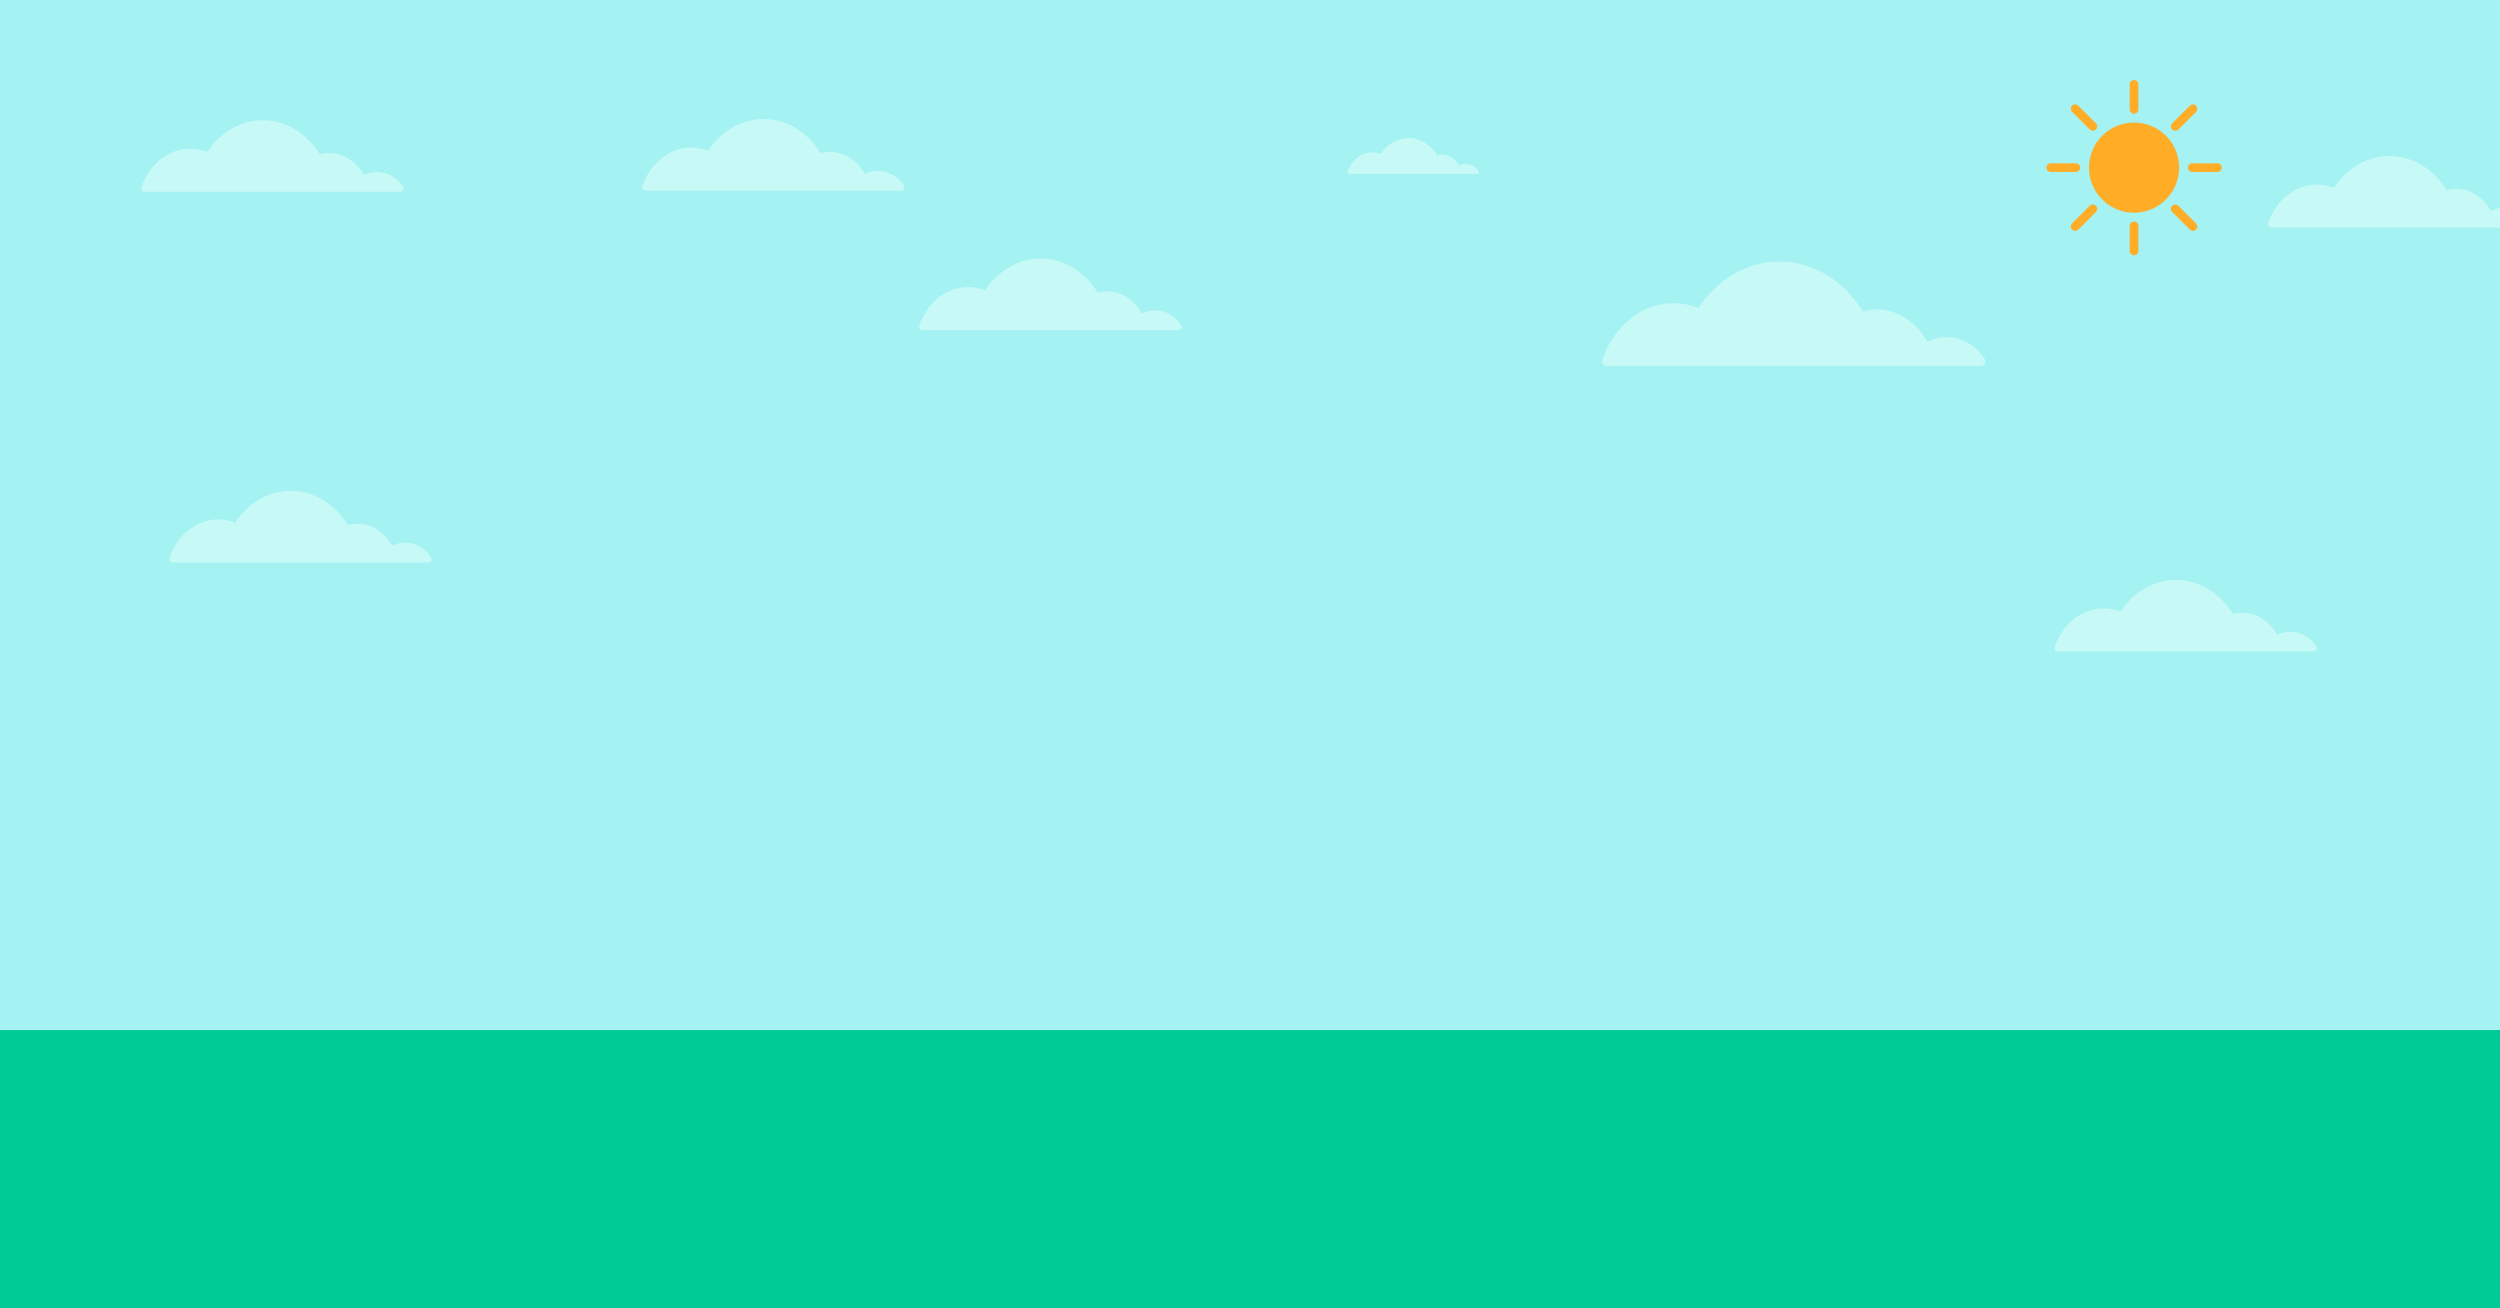<?xml version="1.0" encoding="iso-8859-1"?>
<!-- Generator: Adobe Illustrator 19.2.0, SVG Export Plug-In . SVG Version: 6.00 Build 0)  -->
<svg version="1.1" xmlns="http://www.w3.org/2000/svg" xmlns:xlink="http://www.w3.org/1999/xlink" x="0px" y="0px"
	 viewBox="0 0 1500 785" style="enable-background:new 0 0 1500 785;" xml:space="preserve">
<rect x="0" y="0" width="1500" height="785" fill="#333333" stroke="none"/>
<g id="OpenField">
	<g>
		<defs>
			<rect id="SVGID_1_" x="-0.001" width="1500.001" height="785"/>
		</defs>
		<clipPath id="SVGID_2_">
			<use xlink:href="#SVGID_1_"  style="overflow:visible;"/>
		</clipPath>
		<rect x="-9.624" style="clip-path:url(#SVGID_2_);fill:#A5F2F2;" width="1527.894" height="782"/>
		<path style="clip-path:url(#SVGID_2_);fill:#C7F9F6;" d="M542.346,111.186c-3.622-5.285-9.242-8.68-15.553-8.68
			c-2.811,0-5.483,0.678-7.904,1.893c-4.355-7.971-12.069-13.273-20.866-13.273c-1.95,0-3.845,0.27-5.663,0.761
			c-7.55-12.363-20.045-20.452-34.193-20.452c-13.609,0-25.694,7.482-33.316,19.058c-3.189-1.255-6.605-1.946-10.165-1.946
			c-13.372,0-24.782,9.619-29.286,23.157c-0.203,0.607-0.132,1.29,0.189,1.826c0.322,0.536,0.852,0.855,1.417,0.855h153.988
			c0.658,0,1.26-0.433,1.548-1.112C542.828,112.59,542.754,111.779,542.346,111.186z"/>
		<path style="clip-path:url(#SVGID_2_);fill:#C7F9F6;" d="M241.791,111.864c-3.623-5.285-9.242-8.679-15.553-8.679
			c-2.811,0-5.482,0.678-7.904,1.892c-4.355-7.971-12.068-13.273-20.866-13.273c-1.95,0-3.845,0.269-5.662,0.761
			c-7.553-12.363-20.046-20.452-34.194-20.452c-13.61,0-25.695,7.483-33.316,19.058c-3.188-1.254-6.604-1.946-10.166-1.946
			c-13.372,0-24.78,9.619-29.285,23.157c-0.202,0.607-0.131,1.291,0.189,1.826c0.321,0.535,0.852,0.855,1.418,0.855h153.986
			c0.659,0,1.261-0.432,1.549-1.112C242.273,113.27,242.198,112.459,241.791,111.864z"/>
		<path style="clip-path:url(#SVGID_2_);fill:#C7F9F6;" d="M708.555,194.865c-3.622-5.285-9.241-8.68-15.553-8.68
			c-2.811,0-5.483,0.678-7.903,1.891c-4.355-7.97-12.07-13.273-20.867-13.273c-1.949,0-3.844,0.269-5.663,0.761
			c-7.55-12.363-20.045-20.453-34.191-20.453c-13.611,0-25.696,7.484-33.317,19.059c-3.189-1.254-6.605-1.945-10.166-1.945
			c-13.372,0-24.78,9.617-29.285,23.156c-0.203,0.607-0.131,1.291,0.19,1.826c0.321,0.537,0.852,0.855,1.418,0.855h153.985
			c0.659,0,1.26-0.432,1.551-1.112C709.038,196.27,708.963,195.459,708.555,194.865z"/>
		<path style="clip-path:url(#SVGID_2_);fill:#C7F9F6;" d="M258.628,334.264c-3.623-5.285-9.242-8.679-15.553-8.679
			c-2.811,0-5.482,0.677-7.904,1.891c-4.355-7.97-12.069-13.272-20.866-13.272c-1.95,0-3.844,0.269-5.663,0.761
			c-7.55-12.363-20.045-20.453-34.194-20.453c-13.609,0-25.692,7.483-33.315,19.06c-3.189-1.255-6.605-1.947-10.166-1.947
			c-13.372,0-24.78,9.618-29.284,23.157c-0.203,0.607-0.132,1.291,0.188,1.826c0.321,0.536,0.852,0.855,1.418,0.855h153.986
			c0.659,0,1.26-0.433,1.549-1.112C259.11,335.668,259.035,334.858,258.628,334.264z"/>
		<path style="clip-path:url(#SVGID_2_);fill:#C7F9F6;" d="M1389.741,387.693c-3.622-5.285-9.241-8.68-15.553-8.68
			c-2.811,0-5.482,0.678-7.904,1.892c-4.355-7.97-12.069-13.272-20.866-13.272c-1.949,0-3.844,0.269-5.663,0.76
			c-7.55-12.363-20.045-20.452-34.192-20.452c-13.61,0-25.695,7.483-33.317,19.059c-3.189-1.255-6.605-1.946-10.165-1.946
			c-13.371,0-24.781,9.618-29.286,23.157c-0.203,0.607-0.131,1.29,0.189,1.825c0.322,0.537,0.853,0.856,1.419,0.856h153.985
			c0.659,0,1.26-0.433,1.549-1.112C1390.224,389.098,1390.148,388.288,1389.741,387.693z"/>
		<path style="clip-path:url(#SVGID_2_);fill:#C7F9F6;" d="M1517.901,133.341c-3.621-5.285-9.241-8.68-15.553-8.68
			c-2.811,0-5.482,0.677-7.903,1.892c-4.355-7.971-12.068-13.273-20.867-13.273c-1.949,0-3.844,0.27-5.663,0.761
			c-7.55-12.363-20.045-20.452-34.192-20.452c-13.61,0-25.695,7.482-33.316,19.059c-3.189-1.255-6.605-1.947-10.166-1.947
			c-13.372,0-24.78,9.619-29.285,23.158c-0.203,0.607-0.131,1.29,0.188,1.825c0.323,0.536,0.854,0.856,1.419,0.856h153.985
			c0.66,0,1.261-0.433,1.55-1.113C1518.385,134.745,1518.31,133.936,1517.901,133.341z"/>
		<path style="clip-path:url(#SVGID_2_);fill:#C7F9F6;" d="M887.289,102.75c-1.815-2.65-4.632-4.352-7.796-4.352
			c-1.408,0-2.749,0.34-3.963,0.949c-2.184-3.996-6.05-6.654-10.46-6.654c-0.978,0-1.928,0.135-2.839,0.381
			c-3.785-6.197-10.05-10.252-17.142-10.252c-6.822,0-12.88,3.751-16.701,9.553c-1.599-0.629-3.312-0.975-5.096-0.975
			c-6.704,0-12.423,4.821-14.682,11.608c-0.102,0.305-0.066,0.648,0.095,0.915c0.161,0.27,0.428,0.43,0.712,0.43h77.192
			c0.331,0,0.632-0.217,0.776-0.559C887.531,103.453,887.493,103.048,887.289,102.75z"/>
		<path style="clip-path:url(#SVGID_2_);fill:#C7F9F6;" d="M1190.682,214.998c-5.289-7.717-13.496-12.676-22.713-12.676
			c-4.104,0-8.007,0.99-11.543,2.764c-6.359-11.641-17.626-19.384-30.474-19.384c-2.848,0-5.613,0.392-8.269,1.11
			c-11.028-18.055-29.275-29.869-49.936-29.869c-19.877,0-37.526,10.93-48.656,27.833c-4.657-1.832-9.648-2.842-14.847-2.842
			c-19.527,0-36.189,14.046-42.768,33.817c-0.296,0.888-0.191,1.886,0.277,2.668c0.47,0.782,1.244,1.248,2.07,1.248h224.881
			c0.962,0,1.84-0.631,2.261-1.625C1191.387,217.051,1191.277,215.867,1190.682,214.998z"/>
		<rect x="-9.624" y="618.047" style="clip-path:url(#SVGID_2_);fill:#00CB96;" width="1509.624" height="166.953"/>
		<g style="clip-path:url(#SVGID_2_);">
			<circle style="fill:#FFAC27;" cx="1280.437" cy="100.579" r="27.038"/>
			<path style="fill:#FFAC27;" d="M1283.034,65.617c0,1.435-1.163,2.599-2.598,2.599l0,0c-1.435,0-2.598-1.163-2.598-2.599v-15.01
				c0-1.435,1.163-2.598,2.598-2.598l0,0c1.435,0,2.598,1.162,2.598,2.598V65.617z"/>
			<path style="fill:#FFAC27;" d="M1283.034,150.55c0,1.435-1.163,2.598-2.598,2.598l0,0c-1.435,0-2.598-1.163-2.598-2.598v-15.009
				c0-1.436,1.163-2.599,2.598-2.599l0,0c1.435,0,2.598,1.163,2.598,2.599V150.55z"/>
			<path style="fill:#FFAC27;" d="M1245.476,97.981c1.434,0,2.598,1.162,2.598,2.598l0,0c0,1.435-1.164,2.598-2.598,2.598h-15.011
				c-1.435,0-2.599-1.163-2.599-2.598l0,0c0-1.436,1.164-2.598,2.599-2.598H1245.476z"/>
			<path style="fill:#FFAC27;" d="M1330.408,97.981c1.436,0,2.599,1.162,2.599,2.598l0,0c0,1.435-1.163,2.598-2.599,2.598h-15.011
				c-1.435,0-2.598-1.163-2.598-2.598l0,0c0-1.436,1.163-2.598,2.598-2.598H1330.408z"/>
			<path style="fill:#FFAC27;" d="M1257.552,74.021c1.016,1.015,1.016,2.659,0,3.675l0,0c-1.014,1.014-2.659,1.014-3.674,0
				l-10.614-10.614c-1.015-1.015-1.015-2.66,0-3.675l0,0c1.015-1.015,2.66-1.015,3.675,0L1257.552,74.021z"/>
			<path style="fill:#FFAC27;" d="M1317.609,134.078c1.014,1.014,1.014,2.658,0,3.674l0,0c-1.016,1.015-2.66,1.015-3.675,0
				l-10.614-10.615c-1.014-1.014-1.014-2.659,0-3.673l0,0c1.016-1.015,2.66-1.015,3.675,0L1317.609,134.078z"/>
			<path style="fill:#FFAC27;" d="M1253.878,123.464c1.015-1.015,2.66-1.015,3.674,0l0,0c1.015,1.015,1.016,2.659,0,3.673
				l-10.613,10.615c-1.015,1.015-2.66,1.015-3.675,0l0,0c-1.014-1.016-1.015-2.66,0-3.674L1253.878,123.464z"/>
			<path style="fill:#FFAC27;" d="M1313.935,63.406c1.015-1.015,2.659-1.015,3.675,0l0,0c1.014,1.015,1.014,2.66,0,3.675
				l-10.614,10.614c-1.015,1.014-2.659,1.014-3.675,0l0,0c-1.014-1.016-1.014-2.66,0-3.675L1313.935,63.406z"/>
		</g>
	</g>
</g>
<g id="Layer_1">
</g>
</svg>
